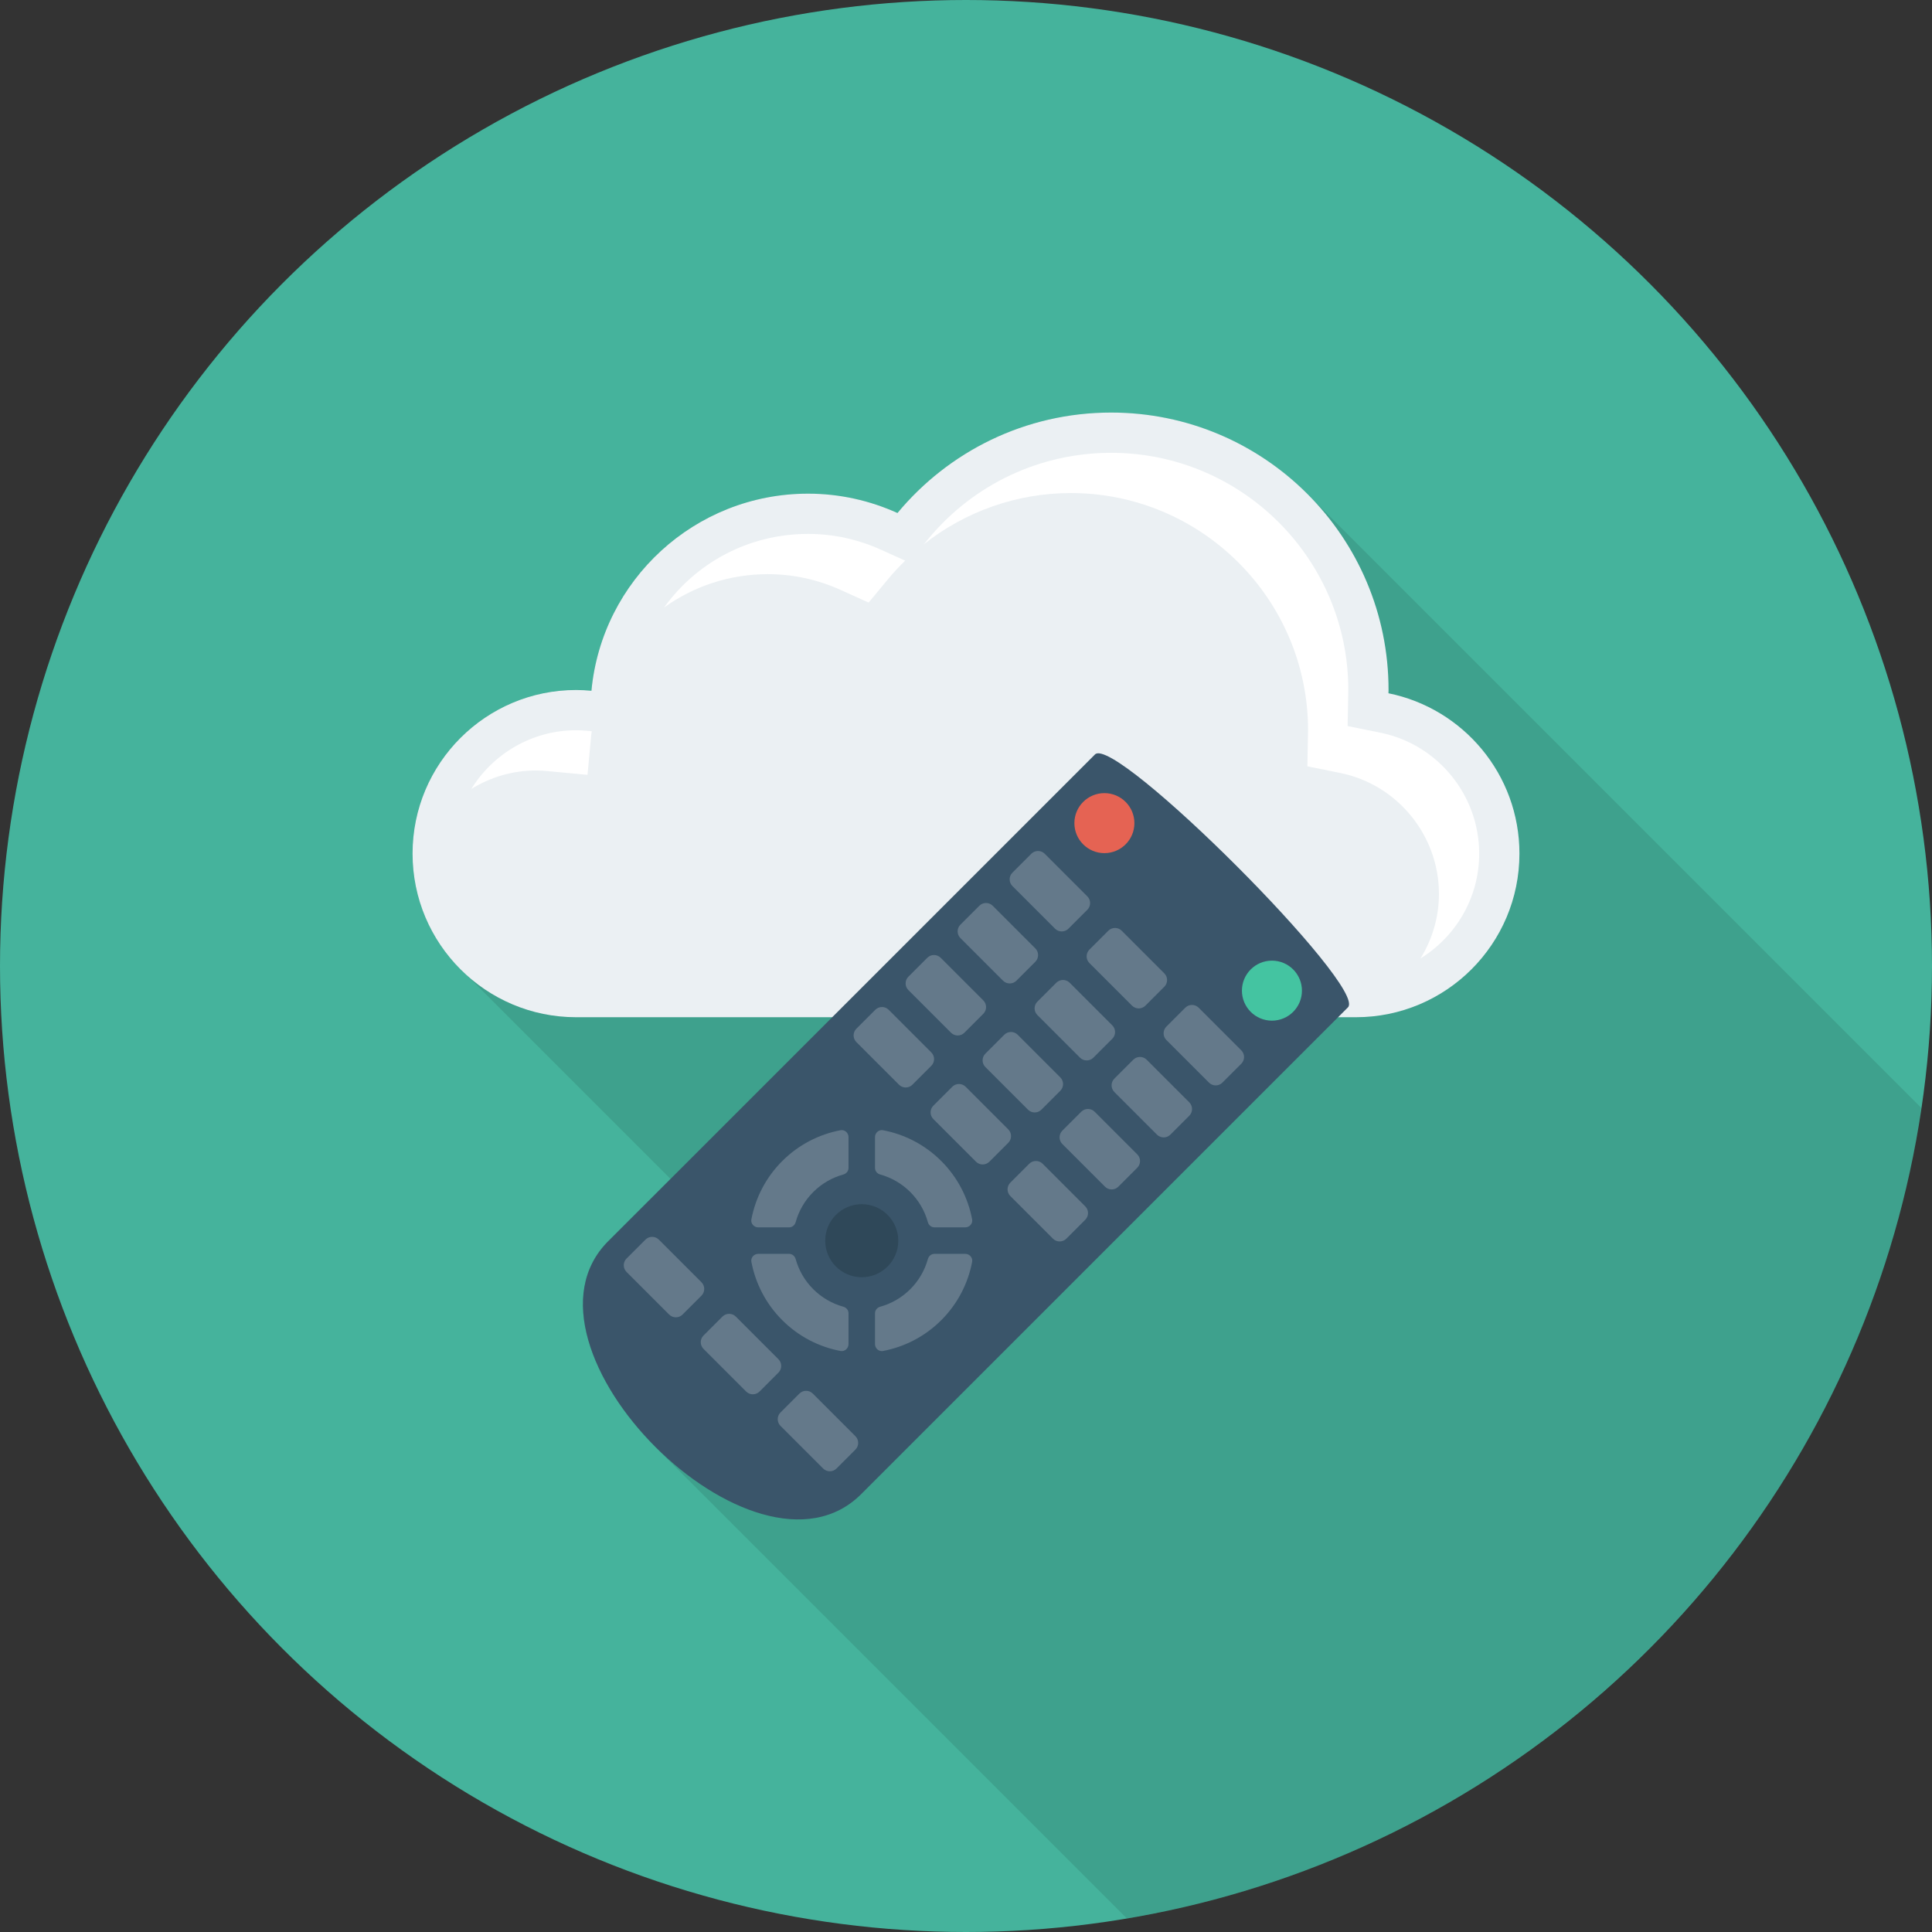 <?xml version="1.0" encoding="iso-8859-1"?>
<!-- Generator: Adobe Illustrator 19.0.0, SVG Export Plug-In . SVG Version: 6.00 Build 0)  -->
<svg xmlns="http://www.w3.org/2000/svg" xmlns:xlink="http://www.w3.org/1999/xlink" version="1.1" id="Layer_1" x="0px" y="0px" viewBox="0 0 491.52 491.52" style="enable-background:new 0 0 491.52 491.52;" xml:space="preserve">
<rect x="0" y="0" width="491.52" height="491.52" fill="#333333" stroke="none"/>
<circle style="fill:#45B39C;" cx="245.76" cy="245.76" r="245.76"/>
<path style="opacity:0.1;enable-background:new    ;" d="M282.675,104.97c-21.862,0-41.421,9.932-54.323,25.548  c-6.963-3.124-14.643-4.915-22.784-4.915c-28.826,0-52.48,22.016-55.091,50.125c-1.28-0.102-2.56-0.205-3.891-0.205  c-22.989,0-41.626,18.637-41.626,41.626c0,12.237,5.274,23.194,13.619,30.822l0.307,0.256l51.712,51.712l-15.872,15.821  c-13.466,13.517-4.045,36.353,12.134,52.48l119.824,119.824C391.199,470.536,473.34,387.095,488.85,281.91l-155.59-155.59  C320.41,113.161,302.49,104.97,282.675,104.97z"/>
<path style="fill:#EBF0F3;" d="M353.239,176.374c0.003-0.279,0.021-0.553,0.021-0.833c0-38.981-31.601-70.581-70.581-70.581  c-21.865,0-41.405,9.945-54.352,25.556c-6.945-3.137-14.629-4.924-22.744-4.924c-28.818,0-52.475,22.018-55.115,50.146  c-1.281-0.119-2.572-0.197-3.884-0.197c-22.989,0-41.625,18.636-41.625,41.625c0,22.989,18.636,41.625,41.625,41.625h198.35  c22.989,0,41.625-18.636,41.625-41.625C386.56,197.021,372.248,180.222,353.239,176.374z"/>
<g>
	<path style="fill:#FFFFFF;" d="M195.342,146.072c6.395,0,12.63,1.35,18.53,4.015l7.115,3.213l4.98-6.008   c1.361-1.641,2.811-3.186,4.318-4.658l-6.173-2.787c-5.9-2.665-12.135-4.015-18.53-4.015c-15.08,0-28.428,7.308-36.626,18.715   C176.384,149.21,185.49,146.072,195.342,146.072z"/>
	<path style="fill:#FFFFFF;" d="M136.347,196.02c0.985,0,1.96,0.062,2.925,0.153l10.195,0.955l0.955-10.192   c0.029-0.307,0.093-0.601,0.127-0.905l-1.037-0.097c-0.965-0.09-1.94-0.153-2.925-0.153c-11.273,0-21.148,5.994-26.682,14.943   C124.694,197.76,130.315,196.02,136.347,196.02z"/>
	<path style="fill:#FFFFFF;" d="M351.207,186.412l-8.36-1.692l0.175-9.18c0-33.272-27.07-60.34-60.345-60.34   c-18.015,0-34.95,7.965-46.47,21.853l-1.18,1.423c10.564-8.369,23.663-13.036,37.41-13.036c33.275,0,60.345,27.068,60.345,60.34   l-0.175,9.18l8.36,1.692c14.549,2.945,25.115,15.878,25.115,30.753c0,6.032-1.74,11.653-4.702,16.442   c8.947-5.535,14.942-15.41,14.942-26.682C376.322,202.29,365.757,189.357,351.207,186.412z"/>
</g>
<path style="fill:#3A556A;" d="M278.578,191.934L154.745,315.767c-26.9,26.9,37.451,91.252,64.351,64.352l123.833-123.833  C348.03,251.184,283.679,186.832,278.578,191.934z"/>
<ellipse style="fill:#E56353;" cx="280.969" cy="209.413" rx="7.634" ry="7.634"/>
<ellipse style="fill:#44C4A1;" cx="323.593" cy="252.03" rx="7.634" ry="7.634"/>
<g>
	<path style="fill:#64798A;" d="M276.629,228.045l-10.841-10.841c-0.941-0.941-2.468-0.941-3.409,0.001l-4.809,4.808   c-0.942,0.942-0.942,2.468,0,3.41l10.841,10.841c0.942,0.942,2.468,0.941,3.41-0.001l4.809-4.808   C277.571,230.513,277.571,228.987,276.629,228.045z"/>
	<path style="fill:#64798A;" d="M296.213,247.629l-10.84-10.841c-0.942-0.942-2.469-0.942-3.41-0.001l-4.809,4.808   c-0.942,0.942-0.941,2.469,0.001,3.41l10.841,10.841c0.942,0.942,2.469,0.942,3.41,0.001l4.808-4.809   C297.155,250.097,297.155,248.57,296.213,247.629z"/>
	<path style="fill:#64798A;" d="M315.797,267.213l-10.841-10.841c-0.942-0.942-2.468-0.942-3.41,0l-4.808,4.809   c-0.942,0.942-0.942,2.468,0,3.409l10.842,10.841c0.941,0.942,2.468,0.942,3.41,0l4.809-4.808   C316.739,269.681,316.739,268.154,315.797,267.213z"/>
	<path style="fill:#64798A;" d="M263.397,241.278l-10.841-10.842c-0.942-0.941-2.468-0.941-3.41,0.001l-4.808,4.808   c-0.942,0.942-0.942,2.468-0.001,3.41l10.842,10.841c0.942,0.942,2.468,0.942,3.409,0l4.809-4.809   C264.338,243.746,264.339,242.22,263.397,241.278z"/>
	<path style="fill:#64798A;" d="M282.98,260.861l-10.841-10.841c-0.942-0.942-2.468-0.942-3.41-0.001l-4.809,4.809   c-0.942,0.942-0.942,2.468,0.001,3.41l10.841,10.841c0.942,0.942,2.469,0.942,3.41,0l4.808-4.808   C283.922,263.33,283.922,261.803,282.98,260.861z"/>
	<path style="fill:#64798A;" d="M302.565,280.445l-10.841-10.841c-0.942-0.942-2.468-0.941-3.41,0.001l-4.808,4.808   c-0.942,0.942-0.942,2.468,0,3.41l10.841,10.841c0.942,0.941,2.468,0.941,3.41-0.001l4.808-4.808   C303.506,282.914,303.506,281.387,302.565,280.445z"/>
	<path style="fill:#64798A;" d="M250.164,254.511l-10.841-10.841c-0.942-0.942-2.468-0.942-3.41,0l-4.808,4.809   c-0.942,0.942-0.942,2.468-0.001,3.409l10.841,10.841c0.942,0.942,2.468,0.942,3.41,0l4.808-4.809   C251.105,256.978,251.106,255.452,250.164,254.511z"/>
	<path style="fill:#64798A;" d="M269.748,274.094l-10.841-10.841c-0.942-0.942-2.469-0.942-3.41,0l-4.808,4.809   c-0.942,0.942-0.942,2.468,0.001,3.41l10.841,10.84c0.941,0.942,2.468,0.942,3.41,0l4.809-4.808   C270.69,276.563,270.69,275.036,269.748,274.094z"/>
	<path style="fill:#64798A;" d="M289.332,293.679l-10.841-10.841c-0.942-0.942-2.468-0.942-3.409,0l-4.809,4.808   c-0.942,0.942-0.942,2.468,0,3.41l10.841,10.841c0.941,0.941,2.468,0.942,3.41,0l4.808-4.809   C290.273,296.146,290.273,294.62,289.332,293.679z"/>
	<path style="fill:#64798A;" d="M236.931,267.743l-10.841-10.841c-0.941-0.941-2.468-0.942-3.409,0l-4.809,4.809   c-0.942,0.942-0.941,2.468,0,3.409l10.841,10.841c0.942,0.942,2.468,0.942,3.41,0l4.808-4.808   C237.873,270.212,237.873,268.685,236.931,267.743z"/>
	<path style="fill:#64798A;" d="M256.515,287.327l-10.841-10.841c-0.942-0.942-2.469-0.942-3.41,0l-4.808,4.808   c-0.942,0.942-0.942,2.468,0,3.41l10.841,10.841c0.942,0.942,2.469,0.942,3.41,0.001l4.809-4.809   C257.457,289.796,257.457,288.269,256.515,287.327z"/>
	<path style="fill:#64798A;" d="M276.099,306.911l-10.841-10.841c-0.942-0.942-2.468-0.942-3.409,0l-4.809,4.809   c-0.942,0.942-0.942,2.467,0,3.409l10.841,10.841c0.941,0.942,2.468,0.942,3.409,0l4.809-4.809   C277.041,309.379,277.041,307.852,276.099,306.911z"/>
	<path style="fill:#64798A;" d="M178.458,326.216l-10.841-10.841c-0.941-0.941-2.468-0.941-3.409,0l-4.809,4.809   c-0.942,0.942-0.942,2.468,0,3.409l10.841,10.842c0.941,0.942,2.468,0.941,3.409,0l4.809-4.808   C179.4,328.685,179.4,327.158,178.458,326.216z"/>
	<path style="fill:#64798A;" d="M198.042,345.8l-10.84-10.841c-0.942-0.942-2.469-0.942-3.41,0l-4.809,4.808   c-0.942,0.942-0.941,2.468,0.001,3.41l10.841,10.841c0.942,0.942,2.469,0.942,3.411,0.001l4.808-4.809   C198.984,348.269,198.984,346.742,198.042,345.8z"/>
	<path style="fill:#64798A;" d="M217.626,365.384l-10.841-10.841c-0.942-0.942-2.468-0.942-3.41,0l-4.808,4.809   c-0.942,0.942-0.942,2.468,0,3.409l10.841,10.841c0.941,0.942,2.468,0.942,3.409,0l4.809-4.808   C218.568,367.853,218.567,366.325,217.626,365.384z"/>
	<path style="fill:#64798A;" d="M247.324,321.026c0.202-1.061-0.665-2.034-1.745-2.034l-7.841,0c-0.803,0-1.463,0.553-1.677,1.327   c-0.778,2.805-2.265,5.453-4.466,7.655c-2.202,2.202-4.851,3.69-7.657,4.467c-0.773,0.215-1.327,0.876-1.327,1.677v7.842   c0,1.08,0.973,1.947,2.034,1.745c5.433-1.036,10.626-3.641,14.832-7.847C243.683,331.652,246.288,326.459,247.324,321.026z"/>
	<path style="fill:#64798A;" d="M222.61,297.128c-0.001,0.802,0.553,1.462,1.327,1.677c2.806,0.778,5.454,2.266,7.655,4.467   c2.201,2.202,3.688,4.849,4.467,7.654c0.215,0.774,0.875,1.327,1.677,1.327l7.842-0.001c1.08,0,1.948-0.973,1.745-2.034   c-1.035-5.433-3.64-10.625-7.847-14.832c-4.207-4.207-9.399-6.812-14.832-7.847c-1.062-0.202-2.034,0.665-2.034,1.745V297.128z"/>
	<path style="fill:#64798A;" d="M215.871,334.118c0.001-0.803-0.553-1.463-1.327-1.677c-2.805-0.778-5.453-2.266-7.654-4.467   c-2.201-2.202-3.689-4.85-4.467-7.655c-0.214-0.774-0.874-1.327-1.677-1.327h-7.843c-1.08,0-1.947,0.973-1.745,2.034   c1.035,5.433,3.64,10.625,7.847,14.832c4.207,4.207,9.399,6.812,14.832,7.847c1.062,0.203,2.034-0.665,2.034-1.745V334.118z"/>
	<path style="fill:#64798A;" d="M202.423,310.927c0.778-2.806,2.265-5.455,4.467-7.657c2.201-2.201,4.849-3.688,7.654-4.465   c0.774-0.215,1.328-0.874,1.327-1.678v-7.842c0-1.081-0.973-1.948-2.034-1.745c-5.434,1.036-10.626,3.641-14.832,7.848   c-4.207,4.207-6.812,9.398-7.847,14.832c-0.202,1.061,0.665,2.035,1.745,2.035h7.843   C201.548,312.254,202.208,311.7,202.423,310.927z"/>
</g>
<circle style="fill:#2F4859;" cx="219.238" cy="315.648" r="9.293"/>
<g>
</g>
<g>
</g>
<g>
</g>
<g>
</g>
<g>
</g>
<g>
</g>
<g>
</g>
<g>
</g>
<g>
</g>
<g>
</g>
<g>
</g>
<g>
</g>
<g>
</g>
<g>
</g>
<g>
</g>
</svg>
